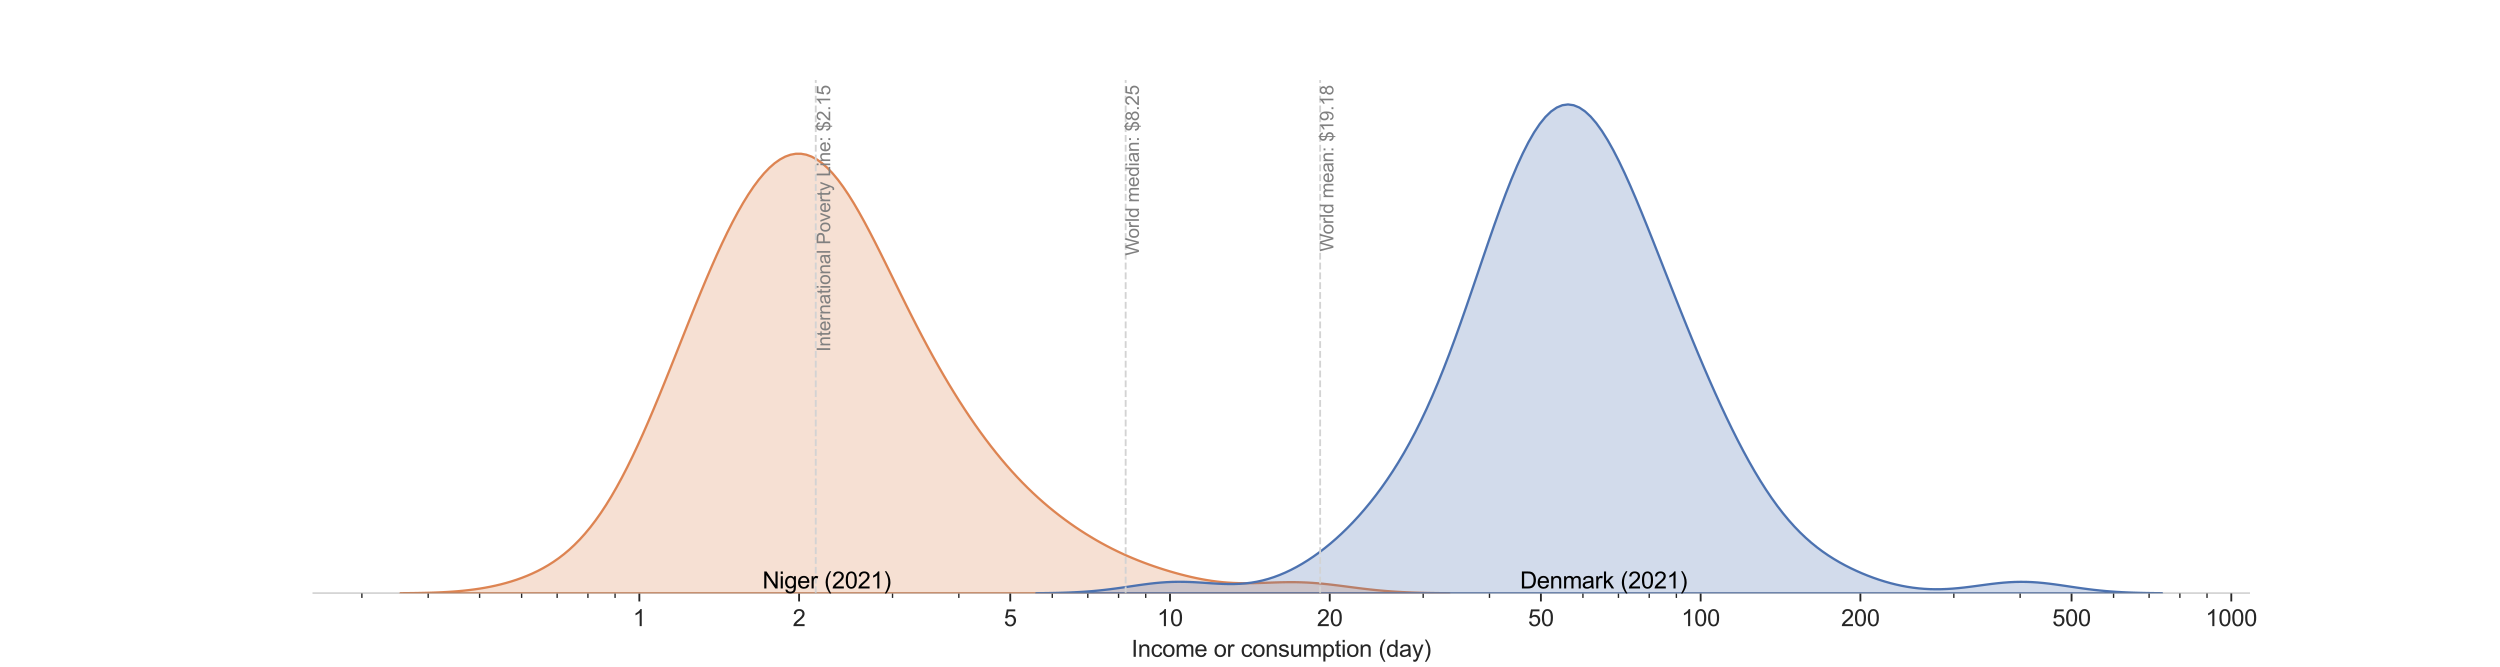 <?xml version="1.0" encoding="utf-8" standalone="no"?>
<!DOCTYPE svg PUBLIC "-//W3C//DTD SVG 1.1//EN"
  "http://www.w3.org/Graphics/SVG/1.1/DTD/svg11.dtd">
<svg xmlns:xlink="http://www.w3.org/1999/xlink" width="1080pt" height="288pt" viewBox="0 0 1080 288" xmlns="http://www.w3.org/2000/svg" version="1.1">
 <defs>
  <style type="text/css">*{stroke-linejoin: round; stroke-linecap: butt}</style>
 </defs>
 <g id="figure_1">
  <g id="patch_1">
   <path d="M 0 288 
L 1080 288 
L 1080 0 
L 0 0 
z
" style="fill: #ffffff"/>
  </g>
  <g id="axes_1">
   <g id="patch_2">
    <path d="M 135 256.32 
L 972 256.32 
L 972 34.56 
L 135 34.56 
z
" style="fill: #ffffff"/>
   </g>
   <g id="matplotlib.axis_1">
    <g id="xtick_1">
     <g id="line2d_1">
      <defs>
       <path id="m9fe4f887ba" d="M 0 0 
L 0 3.5 
" style="stroke: #262626; stroke-width: 0.8"/>
      </defs>
      <g>
       <use xlink:href="#m9fe4f887ba" x="276.197" y="256.32" style="fill: #262626; stroke: #262626; stroke-width: 0.8"/>
      </g>
     </g>
     <g id="text_1">
      <!-- 1 -->
      <g style="fill: #262626" transform="translate(273.417 270.478) scale(0.1 -0.1)">
       <defs>
        <path id="ArialMT-31" d="M 2384 0 
L 1822 0 
L 1822 3584 
Q 1619 3391 1289 3197 
Q 959 3003 697 2906 
L 697 3450 
Q 1169 3672 1522 3987 
Q 1875 4303 2022 4600 
L 2384 4600 
L 2384 0 
z
" transform="scale(0.016)"/>
       </defs>
       <use xlink:href="#ArialMT-31"/>
      </g>
     </g>
    </g>
    <g id="xtick_2">
     <g id="line2d_2">
      <g>
       <use xlink:href="#m9fe4f887ba" x="345.206" y="256.32" style="fill: #262626; stroke: #262626; stroke-width: 0.8"/>
      </g>
     </g>
     <g id="text_2">
      <!-- 2 -->
      <g style="fill: #262626" transform="translate(342.425 270.478) scale(0.1 -0.1)">
       <defs>
        <path id="ArialMT-32" d="M 3222 541 
L 3222 0 
L 194 0 
Q 188 203 259 391 
Q 375 700 629 1000 
Q 884 1300 1366 1694 
Q 2113 2306 2375 2664 
Q 2638 3022 2638 3341 
Q 2638 3675 2398 3904 
Q 2159 4134 1775 4134 
Q 1369 4134 1125 3890 
Q 881 3647 878 3216 
L 300 3275 
Q 359 3922 746 4261 
Q 1134 4600 1788 4600 
Q 2447 4600 2831 4234 
Q 3216 3869 3216 3328 
Q 3216 3053 3103 2787 
Q 2991 2522 2730 2228 
Q 2469 1934 1863 1422 
Q 1356 997 1212 845 
Q 1069 694 975 541 
L 3222 541 
z
" transform="scale(0.016)"/>
       </defs>
       <use xlink:href="#ArialMT-32"/>
      </g>
     </g>
    </g>
    <g id="xtick_3">
     <g id="line2d_3">
      <g>
       <use xlink:href="#m9fe4f887ba" x="436.43" y="256.32" style="fill: #262626; stroke: #262626; stroke-width: 0.8"/>
      </g>
     </g>
     <g id="text_3">
      <!-- 5 -->
      <g style="fill: #262626" transform="translate(433.649 270.478) scale(0.1 -0.1)">
       <defs>
        <path id="ArialMT-35" d="M 266 1200 
L 856 1250 
Q 922 819 1161 601 
Q 1400 384 1738 384 
Q 2144 384 2425 690 
Q 2706 997 2706 1503 
Q 2706 1984 2436 2262 
Q 2166 2541 1728 2541 
Q 1456 2541 1237 2417 
Q 1019 2294 894 2097 
L 366 2166 
L 809 4519 
L 3088 4519 
L 3088 3981 
L 1259 3981 
L 1013 2750 
Q 1425 3038 1878 3038 
Q 2478 3038 2890 2622 
Q 3303 2206 3303 1553 
Q 3303 931 2941 478 
Q 2500 -78 1738 -78 
Q 1113 -78 717 272 
Q 322 622 266 1200 
z
" transform="scale(0.016)"/>
       </defs>
       <use xlink:href="#ArialMT-35"/>
      </g>
     </g>
    </g>
    <g id="xtick_4">
     <g id="line2d_4">
      <g>
       <use xlink:href="#m9fe4f887ba" x="505.438" y="256.32" style="fill: #262626; stroke: #262626; stroke-width: 0.8"/>
      </g>
     </g>
     <g id="text_4">
      <!-- 10 -->
      <g style="fill: #262626" transform="translate(499.878 270.478) scale(0.1 -0.1)">
       <defs>
        <path id="ArialMT-30" d="M 266 2259 
Q 266 3072 433 3567 
Q 600 4063 929 4331 
Q 1259 4600 1759 4600 
Q 2128 4600 2406 4451 
Q 2684 4303 2865 4023 
Q 3047 3744 3150 3342 
Q 3253 2941 3253 2259 
Q 3253 1453 3087 958 
Q 2922 463 2592 192 
Q 2263 -78 1759 -78 
Q 1097 -78 719 397 
Q 266 969 266 2259 
z
M 844 2259 
Q 844 1131 1108 757 
Q 1372 384 1759 384 
Q 2147 384 2411 759 
Q 2675 1134 2675 2259 
Q 2675 3391 2411 3762 
Q 2147 4134 1753 4134 
Q 1366 4134 1134 3806 
Q 844 3388 844 2259 
z
" transform="scale(0.016)"/>
       </defs>
       <use xlink:href="#ArialMT-31"/>
       <use xlink:href="#ArialMT-30" transform="translate(55.615 0)"/>
      </g>
     </g>
    </g>
    <g id="xtick_5">
     <g id="line2d_5">
      <g>
       <use xlink:href="#m9fe4f887ba" x="574.447" y="256.32" style="fill: #262626; stroke: #262626; stroke-width: 0.8"/>
      </g>
     </g>
     <g id="text_5">
      <!-- 20 -->
      <g style="fill: #262626" transform="translate(568.886 270.478) scale(0.1 -0.1)">
       <use xlink:href="#ArialMT-32"/>
       <use xlink:href="#ArialMT-30" transform="translate(55.615 0)"/>
      </g>
     </g>
    </g>
    <g id="xtick_6">
     <g id="line2d_6">
      <g>
       <use xlink:href="#m9fe4f887ba" x="665.671" y="256.32" style="fill: #262626; stroke: #262626; stroke-width: 0.8"/>
      </g>
     </g>
     <g id="text_6">
      <!-- 50 -->
      <g style="fill: #262626" transform="translate(660.11 270.478) scale(0.1 -0.1)">
       <use xlink:href="#ArialMT-35"/>
       <use xlink:href="#ArialMT-30" transform="translate(55.615 0)"/>
      </g>
     </g>
    </g>
    <g id="xtick_7">
     <g id="line2d_7">
      <g>
       <use xlink:href="#m9fe4f887ba" x="734.68" y="256.32" style="fill: #262626; stroke: #262626; stroke-width: 0.8"/>
      </g>
     </g>
     <g id="text_7">
      <!-- 100 -->
      <g style="fill: #262626" transform="translate(726.338 270.478) scale(0.1 -0.1)">
       <use xlink:href="#ArialMT-31"/>
       <use xlink:href="#ArialMT-30" transform="translate(55.615 0)"/>
       <use xlink:href="#ArialMT-30" transform="translate(111.23 0)"/>
      </g>
     </g>
    </g>
    <g id="xtick_8">
     <g id="line2d_8">
      <g>
       <use xlink:href="#m9fe4f887ba" x="803.688" y="256.32" style="fill: #262626; stroke: #262626; stroke-width: 0.8"/>
      </g>
     </g>
     <g id="text_8">
      <!-- 200 -->
      <g style="fill: #262626" transform="translate(795.347 270.478) scale(0.1 -0.1)">
       <use xlink:href="#ArialMT-32"/>
       <use xlink:href="#ArialMT-30" transform="translate(55.615 0)"/>
       <use xlink:href="#ArialMT-30" transform="translate(111.23 0)"/>
      </g>
     </g>
    </g>
    <g id="xtick_9">
     <g id="line2d_9">
      <g>
       <use xlink:href="#m9fe4f887ba" x="894.913" y="256.32" style="fill: #262626; stroke: #262626; stroke-width: 0.8"/>
      </g>
     </g>
     <g id="text_9">
      <!-- 500 -->
      <g style="fill: #262626" transform="translate(886.571 270.478) scale(0.1 -0.1)">
       <use xlink:href="#ArialMT-35"/>
       <use xlink:href="#ArialMT-30" transform="translate(55.615 0)"/>
       <use xlink:href="#ArialMT-30" transform="translate(111.23 0)"/>
      </g>
     </g>
    </g>
    <g id="xtick_10">
     <g id="line2d_10">
      <g>
       <use xlink:href="#m9fe4f887ba" x="963.921" y="256.32" style="fill: #262626; stroke: #262626; stroke-width: 0.8"/>
      </g>
     </g>
     <g id="text_10">
      <!-- 1000 -->
      <g style="fill: #262626" transform="translate(952.799 270.478) scale(0.1 -0.1)">
       <use xlink:href="#ArialMT-31"/>
       <use xlink:href="#ArialMT-30" transform="translate(55.615 0)"/>
       <use xlink:href="#ArialMT-30" transform="translate(111.23 0)"/>
       <use xlink:href="#ArialMT-30" transform="translate(166.846 0)"/>
      </g>
     </g>
    </g>
    <g id="xtick_11">
     <g id="line2d_11">
      <defs>
       <path id="m19f18e9514" d="M 0 0 
L 0 2 
" style="stroke: #262626; stroke-width: 0.6"/>
      </defs>
      <g>
       <use xlink:href="#m19f18e9514" x="156.332" y="256.32" style="fill: #262626; stroke: #262626; stroke-width: 0.6"/>
      </g>
     </g>
    </g>
    <g id="xtick_12">
     <g id="line2d_12">
      <g>
       <use xlink:href="#m19f18e9514" x="184.973" y="256.32" style="fill: #262626; stroke: #262626; stroke-width: 0.6"/>
      </g>
     </g>
    </g>
    <g id="xtick_13">
     <g id="line2d_13">
      <g>
       <use xlink:href="#m19f18e9514" x="207.189" y="256.32" style="fill: #262626; stroke: #262626; stroke-width: 0.6"/>
      </g>
     </g>
    </g>
    <g id="xtick_14">
     <g id="line2d_14">
      <g>
       <use xlink:href="#m19f18e9514" x="225.34" y="256.32" style="fill: #262626; stroke: #262626; stroke-width: 0.6"/>
      </g>
     </g>
    </g>
    <g id="xtick_15">
     <g id="line2d_15">
      <g>
       <use xlink:href="#m19f18e9514" x="240.687" y="256.32" style="fill: #262626; stroke: #262626; stroke-width: 0.6"/>
      </g>
     </g>
    </g>
    <g id="xtick_16">
     <g id="line2d_16">
      <g>
       <use xlink:href="#m19f18e9514" x="253.981" y="256.32" style="fill: #262626; stroke: #262626; stroke-width: 0.6"/>
      </g>
     </g>
    </g>
    <g id="xtick_17">
     <g id="line2d_17">
      <g>
       <use xlink:href="#m19f18e9514" x="265.708" y="256.32" style="fill: #262626; stroke: #262626; stroke-width: 0.6"/>
      </g>
     </g>
    </g>
    <g id="xtick_18">
     <g id="line2d_18">
      <g>
       <use xlink:href="#m19f18e9514" x="385.573" y="256.32" style="fill: #262626; stroke: #262626; stroke-width: 0.6"/>
      </g>
     </g>
    </g>
    <g id="xtick_19">
     <g id="line2d_19">
      <g>
       <use xlink:href="#m19f18e9514" x="414.214" y="256.32" style="fill: #262626; stroke: #262626; stroke-width: 0.6"/>
      </g>
     </g>
    </g>
    <g id="xtick_20">
     <g id="line2d_20">
      <g>
       <use xlink:href="#m19f18e9514" x="454.582" y="256.32" style="fill: #262626; stroke: #262626; stroke-width: 0.6"/>
      </g>
     </g>
    </g>
    <g id="xtick_21">
     <g id="line2d_21">
      <g>
       <use xlink:href="#m19f18e9514" x="469.929" y="256.32" style="fill: #262626; stroke: #262626; stroke-width: 0.6"/>
      </g>
     </g>
    </g>
    <g id="xtick_22">
     <g id="line2d_22">
      <g>
       <use xlink:href="#m19f18e9514" x="483.223" y="256.32" style="fill: #262626; stroke: #262626; stroke-width: 0.6"/>
      </g>
     </g>
    </g>
    <g id="xtick_23">
     <g id="line2d_23">
      <g>
       <use xlink:href="#m19f18e9514" x="494.949" y="256.32" style="fill: #262626; stroke: #262626; stroke-width: 0.6"/>
      </g>
     </g>
    </g>
    <g id="xtick_24">
     <g id="line2d_24">
      <g>
       <use xlink:href="#m19f18e9514" x="614.814" y="256.32" style="fill: #262626; stroke: #262626; stroke-width: 0.6"/>
      </g>
     </g>
    </g>
    <g id="xtick_25">
     <g id="line2d_25">
      <g>
       <use xlink:href="#m19f18e9514" x="643.456" y="256.32" style="fill: #262626; stroke: #262626; stroke-width: 0.6"/>
      </g>
     </g>
    </g>
    <g id="xtick_26">
     <g id="line2d_26">
      <g>
       <use xlink:href="#m19f18e9514" x="683.823" y="256.32" style="fill: #262626; stroke: #262626; stroke-width: 0.6"/>
      </g>
     </g>
    </g>
    <g id="xtick_27">
     <g id="line2d_27">
      <g>
       <use xlink:href="#m19f18e9514" x="699.17" y="256.32" style="fill: #262626; stroke: #262626; stroke-width: 0.6"/>
      </g>
     </g>
    </g>
    <g id="xtick_28">
     <g id="line2d_28">
      <g>
       <use xlink:href="#m19f18e9514" x="712.464" y="256.32" style="fill: #262626; stroke: #262626; stroke-width: 0.6"/>
      </g>
     </g>
    </g>
    <g id="xtick_29">
     <g id="line2d_29">
      <g>
       <use xlink:href="#m19f18e9514" x="724.19" y="256.32" style="fill: #262626; stroke: #262626; stroke-width: 0.6"/>
      </g>
     </g>
    </g>
    <g id="xtick_30">
     <g id="line2d_30">
      <g>
       <use xlink:href="#m19f18e9514" x="844.056" y="256.32" style="fill: #262626; stroke: #262626; stroke-width: 0.6"/>
      </g>
     </g>
    </g>
    <g id="xtick_31">
     <g id="line2d_31">
      <g>
       <use xlink:href="#m19f18e9514" x="872.697" y="256.32" style="fill: #262626; stroke: #262626; stroke-width: 0.6"/>
      </g>
     </g>
    </g>
    <g id="xtick_32">
     <g id="line2d_32">
      <g>
       <use xlink:href="#m19f18e9514" x="913.064" y="256.32" style="fill: #262626; stroke: #262626; stroke-width: 0.6"/>
      </g>
     </g>
    </g>
    <g id="xtick_33">
     <g id="line2d_33">
      <g>
       <use xlink:href="#m19f18e9514" x="928.411" y="256.32" style="fill: #262626; stroke: #262626; stroke-width: 0.6"/>
      </g>
     </g>
    </g>
    <g id="xtick_34">
     <g id="line2d_34">
      <g>
       <use xlink:href="#m19f18e9514" x="941.705" y="256.32" style="fill: #262626; stroke: #262626; stroke-width: 0.6"/>
      </g>
     </g>
    </g>
    <g id="xtick_35">
     <g id="line2d_35">
      <g>
       <use xlink:href="#m19f18e9514" x="953.432" y="256.32" style="fill: #262626; stroke: #262626; stroke-width: 0.6"/>
      </g>
     </g>
    </g>
    <g id="text_11">
     <!-- Income or consumption (day) -->
     <g style="fill: #262626" transform="translate(488.754 283.745) scale(0.1 -0.1)">
      <defs>
       <path id="ArialMT-49" d="M 597 0 
L 597 4581 
L 1203 4581 
L 1203 0 
L 597 0 
z
" transform="scale(0.016)"/>
       <path id="ArialMT-6e" d="M 422 0 
L 422 3319 
L 928 3319 
L 928 2847 
Q 1294 3394 1984 3394 
Q 2284 3394 2536 3286 
Q 2788 3178 2913 3003 
Q 3038 2828 3088 2588 
Q 3119 2431 3119 2041 
L 3119 0 
L 2556 0 
L 2556 2019 
Q 2556 2363 2490 2533 
Q 2425 2703 2258 2804 
Q 2091 2906 1866 2906 
Q 1506 2906 1245 2678 
Q 984 2450 984 1813 
L 984 0 
L 422 0 
z
" transform="scale(0.016)"/>
       <path id="ArialMT-63" d="M 2588 1216 
L 3141 1144 
Q 3050 572 2676 248 
Q 2303 -75 1759 -75 
Q 1078 -75 664 370 
Q 250 816 250 1647 
Q 250 2184 428 2587 
Q 606 2991 970 3192 
Q 1334 3394 1763 3394 
Q 2303 3394 2647 3120 
Q 2991 2847 3088 2344 
L 2541 2259 
Q 2463 2594 2264 2762 
Q 2066 2931 1784 2931 
Q 1359 2931 1093 2626 
Q 828 2322 828 1663 
Q 828 994 1084 691 
Q 1341 388 1753 388 
Q 2084 388 2306 591 
Q 2528 794 2588 1216 
z
" transform="scale(0.016)"/>
       <path id="ArialMT-6f" d="M 213 1659 
Q 213 2581 725 3025 
Q 1153 3394 1769 3394 
Q 2453 3394 2887 2945 
Q 3322 2497 3322 1706 
Q 3322 1066 3130 698 
Q 2938 331 2570 128 
Q 2203 -75 1769 -75 
Q 1072 -75 642 372 
Q 213 819 213 1659 
z
M 791 1659 
Q 791 1022 1069 705 
Q 1347 388 1769 388 
Q 2188 388 2466 706 
Q 2744 1025 2744 1678 
Q 2744 2294 2464 2611 
Q 2184 2928 1769 2928 
Q 1347 2928 1069 2612 
Q 791 2297 791 1659 
z
" transform="scale(0.016)"/>
       <path id="ArialMT-6d" d="M 422 0 
L 422 3319 
L 925 3319 
L 925 2853 
Q 1081 3097 1340 3245 
Q 1600 3394 1931 3394 
Q 2300 3394 2536 3241 
Q 2772 3088 2869 2813 
Q 3263 3394 3894 3394 
Q 4388 3394 4653 3120 
Q 4919 2847 4919 2278 
L 4919 0 
L 4359 0 
L 4359 2091 
Q 4359 2428 4304 2576 
Q 4250 2725 4106 2815 
Q 3963 2906 3769 2906 
Q 3419 2906 3187 2673 
Q 2956 2441 2956 1928 
L 2956 0 
L 2394 0 
L 2394 2156 
Q 2394 2531 2256 2718 
Q 2119 2906 1806 2906 
Q 1569 2906 1367 2781 
Q 1166 2656 1075 2415 
Q 984 2175 984 1722 
L 984 0 
L 422 0 
z
" transform="scale(0.016)"/>
       <path id="ArialMT-65" d="M 2694 1069 
L 3275 997 
Q 3138 488 2766 206 
Q 2394 -75 1816 -75 
Q 1088 -75 661 373 
Q 234 822 234 1631 
Q 234 2469 665 2931 
Q 1097 3394 1784 3394 
Q 2450 3394 2872 2941 
Q 3294 2488 3294 1666 
Q 3294 1616 3291 1516 
L 816 1516 
Q 847 969 1125 678 
Q 1403 388 1819 388 
Q 2128 388 2347 550 
Q 2566 713 2694 1069 
z
M 847 1978 
L 2700 1978 
Q 2663 2397 2488 2606 
Q 2219 2931 1791 2931 
Q 1403 2931 1139 2672 
Q 875 2413 847 1978 
z
" transform="scale(0.016)"/>
       <path id="ArialMT-20" transform="scale(0.016)"/>
       <path id="ArialMT-72" d="M 416 0 
L 416 3319 
L 922 3319 
L 922 2816 
Q 1116 3169 1280 3281 
Q 1444 3394 1641 3394 
Q 1925 3394 2219 3213 
L 2025 2691 
Q 1819 2813 1613 2813 
Q 1428 2813 1281 2702 
Q 1134 2591 1072 2394 
Q 978 2094 978 1738 
L 978 0 
L 416 0 
z
" transform="scale(0.016)"/>
       <path id="ArialMT-73" d="M 197 991 
L 753 1078 
Q 800 744 1014 566 
Q 1228 388 1613 388 
Q 2000 388 2187 545 
Q 2375 703 2375 916 
Q 2375 1106 2209 1216 
Q 2094 1291 1634 1406 
Q 1016 1563 777 1677 
Q 538 1791 414 1992 
Q 291 2194 291 2438 
Q 291 2659 392 2848 
Q 494 3038 669 3163 
Q 800 3259 1026 3326 
Q 1253 3394 1513 3394 
Q 1903 3394 2198 3281 
Q 2494 3169 2634 2976 
Q 2775 2784 2828 2463 
L 2278 2388 
Q 2241 2644 2061 2787 
Q 1881 2931 1553 2931 
Q 1166 2931 1000 2803 
Q 834 2675 834 2503 
Q 834 2394 903 2306 
Q 972 2216 1119 2156 
Q 1203 2125 1616 2013 
Q 2213 1853 2448 1751 
Q 2684 1650 2818 1456 
Q 2953 1263 2953 975 
Q 2953 694 2789 445 
Q 2625 197 2315 61 
Q 2006 -75 1616 -75 
Q 969 -75 630 194 
Q 291 463 197 991 
z
" transform="scale(0.016)"/>
       <path id="ArialMT-75" d="M 2597 0 
L 2597 488 
Q 2209 -75 1544 -75 
Q 1250 -75 995 37 
Q 741 150 617 320 
Q 494 491 444 738 
Q 409 903 409 1263 
L 409 3319 
L 972 3319 
L 972 1478 
Q 972 1038 1006 884 
Q 1059 663 1231 536 
Q 1403 409 1656 409 
Q 1909 409 2131 539 
Q 2353 669 2445 892 
Q 2538 1116 2538 1541 
L 2538 3319 
L 3100 3319 
L 3100 0 
L 2597 0 
z
" transform="scale(0.016)"/>
       <path id="ArialMT-70" d="M 422 -1272 
L 422 3319 
L 934 3319 
L 934 2888 
Q 1116 3141 1344 3267 
Q 1572 3394 1897 3394 
Q 2322 3394 2647 3175 
Q 2972 2956 3137 2557 
Q 3303 2159 3303 1684 
Q 3303 1175 3120 767 
Q 2938 359 2589 142 
Q 2241 -75 1856 -75 
Q 1575 -75 1351 44 
Q 1128 163 984 344 
L 984 -1272 
L 422 -1272 
z
M 931 1641 
Q 931 1000 1190 694 
Q 1450 388 1819 388 
Q 2194 388 2461 705 
Q 2728 1022 2728 1688 
Q 2728 2322 2467 2637 
Q 2206 2953 1844 2953 
Q 1484 2953 1207 2617 
Q 931 2281 931 1641 
z
" transform="scale(0.016)"/>
       <path id="ArialMT-74" d="M 1650 503 
L 1731 6 
Q 1494 -44 1306 -44 
Q 1000 -44 831 53 
Q 663 150 594 308 
Q 525 466 525 972 
L 525 2881 
L 113 2881 
L 113 3319 
L 525 3319 
L 525 4141 
L 1084 4478 
L 1084 3319 
L 1650 3319 
L 1650 2881 
L 1084 2881 
L 1084 941 
Q 1084 700 1114 631 
Q 1144 563 1211 522 
Q 1278 481 1403 481 
Q 1497 481 1650 503 
z
" transform="scale(0.016)"/>
       <path id="ArialMT-69" d="M 425 3934 
L 425 4581 
L 988 4581 
L 988 3934 
L 425 3934 
z
M 425 0 
L 425 3319 
L 988 3319 
L 988 0 
L 425 0 
z
" transform="scale(0.016)"/>
       <path id="ArialMT-28" d="M 1497 -1347 
Q 1031 -759 709 28 
Q 388 816 388 1659 
Q 388 2403 628 3084 
Q 909 3875 1497 4659 
L 1900 4659 
Q 1522 4009 1400 3731 
Q 1209 3300 1100 2831 
Q 966 2247 966 1656 
Q 966 153 1900 -1347 
L 1497 -1347 
z
" transform="scale(0.016)"/>
       <path id="ArialMT-64" d="M 2575 0 
L 2575 419 
Q 2259 -75 1647 -75 
Q 1250 -75 917 144 
Q 584 363 401 755 
Q 219 1147 219 1656 
Q 219 2153 384 2558 
Q 550 2963 881 3178 
Q 1213 3394 1622 3394 
Q 1922 3394 2156 3267 
Q 2391 3141 2538 2938 
L 2538 4581 
L 3097 4581 
L 3097 0 
L 2575 0 
z
M 797 1656 
Q 797 1019 1065 703 
Q 1334 388 1700 388 
Q 2069 388 2326 689 
Q 2584 991 2584 1609 
Q 2584 2291 2321 2609 
Q 2059 2928 1675 2928 
Q 1300 2928 1048 2622 
Q 797 2316 797 1656 
z
" transform="scale(0.016)"/>
       <path id="ArialMT-61" d="M 2588 409 
Q 2275 144 1986 34 
Q 1697 -75 1366 -75 
Q 819 -75 525 192 
Q 231 459 231 875 
Q 231 1119 342 1320 
Q 453 1522 633 1644 
Q 813 1766 1038 1828 
Q 1203 1872 1538 1913 
Q 2219 1994 2541 2106 
Q 2544 2222 2544 2253 
Q 2544 2597 2384 2738 
Q 2169 2928 1744 2928 
Q 1347 2928 1158 2789 
Q 969 2650 878 2297 
L 328 2372 
Q 403 2725 575 2942 
Q 747 3159 1072 3276 
Q 1397 3394 1825 3394 
Q 2250 3394 2515 3294 
Q 2781 3194 2906 3042 
Q 3031 2891 3081 2659 
Q 3109 2516 3109 2141 
L 3109 1391 
Q 3109 606 3145 398 
Q 3181 191 3288 0 
L 2700 0 
Q 2613 175 2588 409 
z
M 2541 1666 
Q 2234 1541 1622 1453 
Q 1275 1403 1131 1340 
Q 988 1278 909 1158 
Q 831 1038 831 891 
Q 831 666 1001 516 
Q 1172 366 1500 366 
Q 1825 366 2078 508 
Q 2331 650 2450 897 
Q 2541 1088 2541 1459 
L 2541 1666 
z
" transform="scale(0.016)"/>
       <path id="ArialMT-79" d="M 397 -1278 
L 334 -750 
Q 519 -800 656 -800 
Q 844 -800 956 -737 
Q 1069 -675 1141 -563 
Q 1194 -478 1313 -144 
Q 1328 -97 1363 -6 
L 103 3319 
L 709 3319 
L 1400 1397 
Q 1534 1031 1641 628 
Q 1738 1016 1872 1384 
L 2581 3319 
L 3144 3319 
L 1881 -56 
Q 1678 -603 1566 -809 
Q 1416 -1088 1222 -1217 
Q 1028 -1347 759 -1347 
Q 597 -1347 397 -1278 
z
" transform="scale(0.016)"/>
       <path id="ArialMT-29" d="M 791 -1347 
L 388 -1347 
Q 1322 153 1322 1656 
Q 1322 2244 1188 2822 
Q 1081 3291 891 3722 
Q 769 4003 388 4659 
L 791 4659 
Q 1378 3875 1659 3084 
Q 1900 2403 1900 1659 
Q 1900 816 1576 28 
Q 1253 -759 791 -1347 
z
" transform="scale(0.016)"/>
      </defs>
      <use xlink:href="#ArialMT-49"/>
      <use xlink:href="#ArialMT-6e" transform="translate(27.783 0)"/>
      <use xlink:href="#ArialMT-63" transform="translate(83.398 0)"/>
      <use xlink:href="#ArialMT-6f" transform="translate(133.398 0)"/>
      <use xlink:href="#ArialMT-6d" transform="translate(189.014 0)"/>
      <use xlink:href="#ArialMT-65" transform="translate(272.314 0)"/>
      <use xlink:href="#ArialMT-20" transform="translate(327.93 0)"/>
      <use xlink:href="#ArialMT-6f" transform="translate(355.713 0)"/>
      <use xlink:href="#ArialMT-72" transform="translate(411.328 0)"/>
      <use xlink:href="#ArialMT-20" transform="translate(444.629 0)"/>
      <use xlink:href="#ArialMT-63" transform="translate(472.412 0)"/>
      <use xlink:href="#ArialMT-6f" transform="translate(522.412 0)"/>
      <use xlink:href="#ArialMT-6e" transform="translate(578.027 0)"/>
      <use xlink:href="#ArialMT-73" transform="translate(633.643 0)"/>
      <use xlink:href="#ArialMT-75" transform="translate(683.643 0)"/>
      <use xlink:href="#ArialMT-6d" transform="translate(739.258 0)"/>
      <use xlink:href="#ArialMT-70" transform="translate(822.559 0)"/>
      <use xlink:href="#ArialMT-74" transform="translate(878.174 0)"/>
      <use xlink:href="#ArialMT-69" transform="translate(905.957 0)"/>
      <use xlink:href="#ArialMT-6f" transform="translate(928.174 0)"/>
      <use xlink:href="#ArialMT-6e" transform="translate(983.789 0)"/>
      <use xlink:href="#ArialMT-20" transform="translate(1039.404 0)"/>
      <use xlink:href="#ArialMT-28" transform="translate(1067.188 0)"/>
      <use xlink:href="#ArialMT-64" transform="translate(1100.488 0)"/>
      <use xlink:href="#ArialMT-61" transform="translate(1156.104 0)"/>
      <use xlink:href="#ArialMT-79" transform="translate(1211.719 0)"/>
      <use xlink:href="#ArialMT-29" transform="translate(1261.719 0)"/>
     </g>
    </g>
   </g>
   <g id="matplotlib.axis_2"/>
   <g id="FillBetweenPolyCollection_1">
    <defs>
     <path id="ma66b2a7804" d="M 173.045 -31.733 
L 173.045 -31.68 
L 175.322 -31.68 
L 177.598 -31.68 
L 179.875 -31.68 
L 182.151 -31.68 
L 184.427 -31.68 
L 186.704 -31.68 
L 188.98 -31.68 
L 191.256 -31.68 
L 193.533 -31.68 
L 195.809 -31.68 
L 198.086 -31.68 
L 200.362 -31.68 
L 202.638 -31.68 
L 204.915 -31.68 
L 207.191 -31.68 
L 209.467 -31.68 
L 211.744 -31.68 
L 214.02 -31.68 
L 216.297 -31.68 
L 218.573 -31.68 
L 220.849 -31.68 
L 223.126 -31.68 
L 225.402 -31.68 
L 227.678 -31.68 
L 229.955 -31.68 
L 232.231 -31.68 
L 234.508 -31.68 
L 236.784 -31.68 
L 239.06 -31.68 
L 241.337 -31.68 
L 243.613 -31.68 
L 245.889 -31.68 
L 248.166 -31.68 
L 250.442 -31.68 
L 252.719 -31.68 
L 254.995 -31.68 
L 257.271 -31.68 
L 259.548 -31.68 
L 261.824 -31.68 
L 264.1 -31.68 
L 266.377 -31.68 
L 268.653 -31.68 
L 270.93 -31.68 
L 273.206 -31.68 
L 275.482 -31.68 
L 277.759 -31.68 
L 280.035 -31.68 
L 282.311 -31.68 
L 284.588 -31.68 
L 286.864 -31.68 
L 289.141 -31.68 
L 291.417 -31.68 
L 293.693 -31.68 
L 295.97 -31.68 
L 298.246 -31.68 
L 300.522 -31.68 
L 302.799 -31.68 
L 305.075 -31.68 
L 307.352 -31.68 
L 309.628 -31.68 
L 311.904 -31.68 
L 314.181 -31.68 
L 316.457 -31.68 
L 318.733 -31.68 
L 321.01 -31.68 
L 323.286 -31.68 
L 325.563 -31.68 
L 327.839 -31.68 
L 330.115 -31.68 
L 332.392 -31.68 
L 334.668 -31.68 
L 336.944 -31.68 
L 339.221 -31.68 
L 341.497 -31.68 
L 343.774 -31.68 
L 346.05 -31.68 
L 348.326 -31.68 
L 350.603 -31.68 
L 352.879 -31.68 
L 355.155 -31.68 
L 357.432 -31.68 
L 359.708 -31.68 
L 361.985 -31.68 
L 364.261 -31.68 
L 366.537 -31.68 
L 368.814 -31.68 
L 371.09 -31.68 
L 373.366 -31.68 
L 375.643 -31.68 
L 377.919 -31.68 
L 380.196 -31.68 
L 382.472 -31.68 
L 384.748 -31.68 
L 387.025 -31.68 
L 389.301 -31.68 
L 391.577 -31.68 
L 393.854 -31.68 
L 396.13 -31.68 
L 398.407 -31.68 
L 400.683 -31.68 
L 402.959 -31.68 
L 405.236 -31.68 
L 407.512 -31.68 
L 409.788 -31.68 
L 412.065 -31.68 
L 414.341 -31.68 
L 416.618 -31.68 
L 418.894 -31.68 
L 421.17 -31.68 
L 423.447 -31.68 
L 425.723 -31.68 
L 427.999 -31.68 
L 430.276 -31.68 
L 432.552 -31.68 
L 434.829 -31.68 
L 437.105 -31.68 
L 439.381 -31.68 
L 441.658 -31.68 
L 443.934 -31.68 
L 446.21 -31.68 
L 448.487 -31.68 
L 450.763 -31.68 
L 453.04 -31.68 
L 455.316 -31.68 
L 457.592 -31.68 
L 459.869 -31.68 
L 462.145 -31.68 
L 464.421 -31.68 
L 466.698 -31.68 
L 468.974 -31.68 
L 471.251 -31.68 
L 473.527 -31.68 
L 475.803 -31.68 
L 478.08 -31.68 
L 480.356 -31.68 
L 482.632 -31.68 
L 484.909 -31.68 
L 487.185 -31.68 
L 489.462 -31.68 
L 491.738 -31.68 
L 494.014 -31.68 
L 496.291 -31.68 
L 498.567 -31.68 
L 500.843 -31.68 
L 503.12 -31.68 
L 505.396 -31.68 
L 507.673 -31.68 
L 509.949 -31.68 
L 512.225 -31.68 
L 514.502 -31.68 
L 516.778 -31.68 
L 519.054 -31.68 
L 521.331 -31.68 
L 523.607 -31.68 
L 525.884 -31.68 
L 528.16 -31.68 
L 530.436 -31.68 
L 532.713 -31.68 
L 534.989 -31.68 
L 537.265 -31.68 
L 539.542 -31.68 
L 541.818 -31.68 
L 544.095 -31.68 
L 546.371 -31.68 
L 548.647 -31.68 
L 550.924 -31.68 
L 553.2 -31.68 
L 555.476 -31.68 
L 557.753 -31.68 
L 560.029 -31.68 
L 562.306 -31.68 
L 564.582 -31.68 
L 566.858 -31.68 
L 569.135 -31.68 
L 571.411 -31.68 
L 573.687 -31.68 
L 575.964 -31.68 
L 578.24 -31.68 
L 580.517 -31.68 
L 582.793 -31.68 
L 585.069 -31.68 
L 587.346 -31.68 
L 589.622 -31.68 
L 591.898 -31.68 
L 594.175 -31.68 
L 596.451 -31.68 
L 598.728 -31.68 
L 601.004 -31.68 
L 603.28 -31.68 
L 605.557 -31.68 
L 607.833 -31.68 
L 610.109 -31.68 
L 612.386 -31.68 
L 614.662 -31.68 
L 616.939 -31.68 
L 619.215 -31.68 
L 621.491 -31.68 
L 623.768 -31.68 
L 626.044 -31.68 
L 626.044 -31.731 
L 626.044 -31.731 
L 623.768 -31.75 
L 621.491 -31.774 
L 619.215 -31.805 
L 616.939 -31.845 
L 614.662 -31.895 
L 612.386 -31.957 
L 610.109 -32.034 
L 607.833 -32.126 
L 605.557 -32.237 
L 603.28 -32.367 
L 601.004 -32.518 
L 598.728 -32.692 
L 596.451 -32.888 
L 594.175 -33.107 
L 591.898 -33.346 
L 589.622 -33.605 
L 587.346 -33.88 
L 585.069 -34.168 
L 582.793 -34.462 
L 580.517 -34.758 
L 578.24 -35.049 
L 575.964 -35.329 
L 573.687 -35.59 
L 571.411 -35.827 
L 569.135 -36.034 
L 566.858 -36.207 
L 564.582 -36.341 
L 562.306 -36.435 
L 560.029 -36.491 
L 557.753 -36.508 
L 555.476 -36.492 
L 553.2 -36.447 
L 550.924 -36.381 
L 548.647 -36.303 
L 546.371 -36.221 
L 544.095 -36.145 
L 541.818 -36.085 
L 539.542 -36.05 
L 537.265 -36.049 
L 534.989 -36.088 
L 532.713 -36.174 
L 530.436 -36.311 
L 528.16 -36.501 
L 525.884 -36.747 
L 523.607 -37.048 
L 521.331 -37.402 
L 519.054 -37.808 
L 516.778 -38.263 
L 514.502 -38.763 
L 512.225 -39.306 
L 509.949 -39.889 
L 507.673 -40.509 
L 505.396 -41.166 
L 503.12 -41.858 
L 500.843 -42.586 
L 498.567 -43.35 
L 496.291 -44.152 
L 494.014 -44.993 
L 491.738 -45.876 
L 489.462 -46.802 
L 487.185 -47.775 
L 484.909 -48.796 
L 482.632 -49.867 
L 480.356 -50.989 
L 478.08 -52.165 
L 475.803 -53.396 
L 473.527 -54.682 
L 471.251 -56.024 
L 468.974 -57.425 
L 466.698 -58.885 
L 464.421 -60.405 
L 462.145 -61.989 
L 459.869 -63.637 
L 457.592 -65.353 
L 455.316 -67.139 
L 453.04 -69 
L 450.763 -70.938 
L 448.487 -72.958 
L 446.21 -75.063 
L 443.934 -77.257 
L 441.658 -79.543 
L 439.381 -81.923 
L 437.105 -84.402 
L 434.829 -86.981 
L 432.552 -89.661 
L 430.276 -92.444 
L 427.999 -95.332 
L 425.723 -98.324 
L 423.447 -101.422 
L 421.17 -104.626 
L 418.894 -107.937 
L 416.618 -111.355 
L 414.341 -114.882 
L 412.065 -118.517 
L 409.788 -122.262 
L 407.512 -126.117 
L 405.236 -130.082 
L 402.959 -134.154 
L 400.683 -138.332 
L 398.407 -142.61 
L 396.13 -146.983 
L 393.854 -151.439 
L 391.577 -155.967 
L 389.301 -160.552 
L 387.025 -165.174 
L 384.748 -169.811 
L 382.472 -174.437 
L 380.196 -179.024 
L 377.919 -183.541 
L 375.643 -187.954 
L 373.366 -192.229 
L 371.09 -196.331 
L 368.814 -200.226 
L 366.537 -203.878 
L 364.261 -207.257 
L 361.985 -210.332 
L 359.708 -213.077 
L 357.432 -215.469 
L 355.155 -217.487 
L 352.879 -219.116 
L 350.603 -220.345 
L 348.326 -221.167 
L 346.05 -221.576 
L 343.774 -221.572 
L 341.497 -221.157 
L 339.221 -220.336 
L 336.944 -219.115 
L 334.668 -217.504 
L 332.392 -215.513 
L 330.115 -213.154 
L 327.839 -210.439 
L 325.563 -207.382 
L 323.286 -203.999 
L 321.01 -200.305 
L 318.733 -196.318 
L 316.457 -192.057 
L 314.181 -187.541 
L 311.904 -182.792 
L 309.628 -177.831 
L 307.352 -172.682 
L 305.075 -167.369 
L 302.799 -161.919 
L 300.522 -156.357 
L 298.246 -150.71 
L 295.97 -145.007 
L 293.693 -139.274 
L 291.417 -133.54 
L 289.141 -127.831 
L 286.864 -122.175 
L 284.588 -116.599 
L 282.311 -111.126 
L 280.035 -105.781 
L 277.759 -100.586 
L 275.482 -95.562 
L 273.206 -90.727 
L 270.93 -86.096 
L 268.653 -81.684 
L 266.377 -77.501 
L 264.1 -73.555 
L 261.824 -69.851 
L 259.548 -66.391 
L 257.271 -63.174 
L 254.995 -60.195 
L 252.719 -57.449 
L 250.442 -54.927 
L 248.166 -52.618 
L 245.889 -50.51 
L 243.613 -48.589 
L 241.337 -46.842 
L 239.06 -45.255 
L 236.784 -43.813 
L 234.508 -42.504 
L 232.231 -41.315 
L 229.955 -40.234 
L 227.678 -39.252 
L 225.402 -38.359 
L 223.126 -37.548 
L 220.849 -36.813 
L 218.573 -36.147 
L 216.297 -35.547 
L 214.02 -35.007 
L 211.744 -34.523 
L 209.467 -34.093 
L 207.191 -33.713 
L 204.915 -33.38 
L 202.638 -33.089 
L 200.362 -32.839 
L 198.086 -32.624 
L 195.809 -32.443 
L 193.533 -32.29 
L 191.256 -32.164 
L 188.98 -32.06 
L 186.704 -31.975 
L 184.427 -31.907 
L 182.151 -31.853 
L 179.875 -31.811 
L 177.598 -31.778 
L 175.322 -31.752 
L 173.045 -31.733 
z
" style="stroke: #dd8452"/>
    </defs>
    <g clip-path="url(#p37102d9e91)">
     <use xlink:href="#ma66b2a7804" x="0" y="288" style="fill: #dd8452; fill-opacity: 0.25; stroke: #dd8452"/>
    </g>
   </g>
   <g id="FillBetweenPolyCollection_2">
    <defs>
     <path id="mb52bf0e0a7" d="M 447.703 -31.734 
L 447.703 -31.68 
L 450.146 -31.68 
L 452.59 -31.68 
L 455.033 -31.68 
L 457.477 -31.68 
L 459.92 -31.68 
L 462.364 -31.68 
L 464.807 -31.68 
L 467.251 -31.68 
L 469.694 -31.68 
L 472.138 -31.68 
L 474.581 -31.68 
L 477.024 -31.68 
L 479.468 -31.68 
L 481.911 -31.68 
L 484.355 -31.68 
L 486.798 -31.68 
L 489.242 -31.68 
L 491.685 -31.68 
L 494.129 -31.68 
L 496.572 -31.68 
L 499.016 -31.68 
L 501.459 -31.68 
L 503.903 -31.68 
L 506.346 -31.68 
L 508.79 -31.68 
L 511.233 -31.68 
L 513.677 -31.68 
L 516.12 -31.68 
L 518.564 -31.68 
L 521.007 -31.68 
L 523.451 -31.68 
L 525.894 -31.68 
L 528.337 -31.68 
L 530.781 -31.68 
L 533.224 -31.68 
L 535.668 -31.68 
L 538.111 -31.68 
L 540.555 -31.68 
L 542.998 -31.68 
L 545.442 -31.68 
L 547.885 -31.68 
L 550.329 -31.68 
L 552.772 -31.68 
L 555.216 -31.68 
L 557.659 -31.68 
L 560.103 -31.68 
L 562.546 -31.68 
L 564.99 -31.68 
L 567.433 -31.68 
L 569.877 -31.68 
L 572.32 -31.68 
L 574.764 -31.68 
L 577.207 -31.68 
L 579.65 -31.68 
L 582.094 -31.68 
L 584.537 -31.68 
L 586.981 -31.68 
L 589.424 -31.68 
L 591.868 -31.68 
L 594.311 -31.68 
L 596.755 -31.68 
L 599.198 -31.68 
L 601.642 -31.68 
L 604.085 -31.68 
L 606.529 -31.68 
L 608.972 -31.68 
L 611.416 -31.68 
L 613.859 -31.68 
L 616.303 -31.68 
L 618.746 -31.68 
L 621.19 -31.68 
L 623.633 -31.68 
L 626.077 -31.68 
L 628.52 -31.68 
L 630.963 -31.68 
L 633.407 -31.68 
L 635.85 -31.68 
L 638.294 -31.68 
L 640.737 -31.68 
L 643.181 -31.68 
L 645.624 -31.68 
L 648.068 -31.68 
L 650.511 -31.68 
L 652.955 -31.68 
L 655.398 -31.68 
L 657.842 -31.68 
L 660.285 -31.68 
L 662.729 -31.68 
L 665.172 -31.68 
L 667.616 -31.68 
L 670.059 -31.68 
L 672.503 -31.68 
L 674.946 -31.68 
L 677.39 -31.68 
L 679.833 -31.68 
L 682.276 -31.68 
L 684.72 -31.68 
L 687.163 -31.68 
L 689.607 -31.68 
L 692.05 -31.68 
L 694.494 -31.68 
L 696.937 -31.68 
L 699.381 -31.68 
L 701.824 -31.68 
L 704.268 -31.68 
L 706.711 -31.68 
L 709.155 -31.68 
L 711.598 -31.68 
L 714.042 -31.68 
L 716.485 -31.68 
L 718.929 -31.68 
L 721.372 -31.68 
L 723.816 -31.68 
L 726.259 -31.68 
L 728.703 -31.68 
L 731.146 -31.68 
L 733.589 -31.68 
L 736.033 -31.68 
L 738.476 -31.68 
L 740.92 -31.68 
L 743.363 -31.68 
L 745.807 -31.68 
L 748.25 -31.68 
L 750.694 -31.68 
L 753.137 -31.68 
L 755.581 -31.68 
L 758.024 -31.68 
L 760.468 -31.68 
L 762.911 -31.68 
L 765.355 -31.68 
L 767.798 -31.68 
L 770.242 -31.68 
L 772.685 -31.68 
L 775.129 -31.68 
L 777.572 -31.68 
L 780.016 -31.68 
L 782.459 -31.68 
L 784.902 -31.68 
L 787.346 -31.68 
L 789.789 -31.68 
L 792.233 -31.68 
L 794.676 -31.68 
L 797.12 -31.68 
L 799.563 -31.68 
L 802.007 -31.68 
L 804.45 -31.68 
L 806.894 -31.68 
L 809.337 -31.68 
L 811.781 -31.68 
L 814.224 -31.68 
L 816.668 -31.68 
L 819.111 -31.68 
L 821.555 -31.68 
L 823.998 -31.68 
L 826.442 -31.68 
L 828.885 -31.68 
L 831.329 -31.68 
L 833.772 -31.68 
L 836.215 -31.68 
L 838.659 -31.68 
L 841.102 -31.68 
L 843.546 -31.68 
L 845.989 -31.68 
L 848.433 -31.68 
L 850.876 -31.68 
L 853.32 -31.68 
L 855.763 -31.68 
L 858.207 -31.68 
L 860.65 -31.68 
L 863.094 -31.68 
L 865.537 -31.68 
L 867.981 -31.68 
L 870.424 -31.68 
L 872.868 -31.68 
L 875.311 -31.68 
L 877.755 -31.68 
L 880.198 -31.68 
L 882.642 -31.68 
L 885.085 -31.68 
L 887.528 -31.68 
L 889.972 -31.68 
L 892.415 -31.68 
L 894.859 -31.68 
L 897.302 -31.68 
L 899.746 -31.68 
L 902.189 -31.68 
L 904.633 -31.68 
L 907.076 -31.68 
L 909.52 -31.68 
L 911.963 -31.68 
L 914.407 -31.68 
L 916.85 -31.68 
L 919.294 -31.68 
L 921.737 -31.68 
L 924.181 -31.68 
L 926.624 -31.68 
L 929.068 -31.68 
L 931.511 -31.68 
L 933.955 -31.68 
L 933.955 -31.735 
L 933.955 -31.735 
L 931.511 -31.758 
L 929.068 -31.79 
L 926.624 -31.833 
L 924.181 -31.889 
L 921.737 -31.962 
L 919.294 -32.054 
L 916.85 -32.168 
L 914.407 -32.309 
L 911.963 -32.479 
L 909.52 -32.68 
L 907.076 -32.913 
L 904.633 -33.178 
L 902.189 -33.474 
L 899.746 -33.797 
L 897.302 -34.142 
L 894.859 -34.5 
L 892.415 -34.865 
L 889.972 -35.224 
L 887.528 -35.565 
L 885.085 -35.878 
L 882.642 -36.15 
L 880.198 -36.371 
L 877.755 -36.531 
L 875.311 -36.623 
L 872.868 -36.645 
L 870.424 -36.595 
L 867.981 -36.476 
L 865.537 -36.294 
L 863.094 -36.057 
L 860.65 -35.777 
L 858.207 -35.466 
L 855.763 -35.139 
L 853.32 -34.808 
L 850.876 -34.488 
L 848.433 -34.192 
L 845.989 -33.931 
L 843.546 -33.718 
L 841.102 -33.56 
L 838.659 -33.465 
L 836.215 -33.44 
L 833.772 -33.489 
L 831.329 -33.616 
L 828.885 -33.823 
L 826.442 -34.112 
L 823.998 -34.483 
L 821.555 -34.936 
L 819.111 -35.471 
L 816.668 -36.085 
L 814.224 -36.777 
L 811.781 -37.545 
L 809.337 -38.388 
L 806.894 -39.306 
L 804.45 -40.299 
L 802.007 -41.369 
L 799.563 -42.519 
L 797.12 -43.757 
L 794.676 -45.089 
L 792.233 -46.525 
L 789.789 -48.077 
L 787.346 -49.759 
L 784.902 -51.583 
L 782.459 -53.563 
L 780.016 -55.715 
L 777.572 -58.05 
L 775.129 -60.581 
L 772.685 -63.318 
L 770.242 -66.269 
L 767.798 -69.439 
L 765.355 -72.833 
L 762.911 -76.451 
L 760.468 -80.293 
L 758.024 -84.353 
L 755.581 -88.628 
L 753.137 -93.11 
L 750.694 -97.79 
L 748.25 -102.658 
L 745.807 -107.704 
L 743.363 -112.917 
L 740.92 -118.287 
L 738.476 -123.8 
L 736.033 -129.448 
L 733.589 -135.218 
L 731.146 -141.099 
L 728.703 -147.079 
L 726.259 -153.144 
L 723.816 -159.28 
L 721.372 -165.467 
L 718.929 -171.684 
L 716.485 -177.904 
L 714.042 -184.097 
L 711.598 -190.227 
L 709.155 -196.253 
L 706.711 -202.13 
L 704.268 -207.808 
L 701.824 -213.237 
L 699.381 -218.362 
L 696.937 -223.131 
L 694.494 -227.49 
L 692.05 -231.39 
L 689.607 -234.785 
L 687.163 -237.631 
L 684.72 -239.893 
L 682.276 -241.537 
L 679.833 -242.539 
L 677.39 -242.88 
L 674.946 -242.547 
L 672.503 -241.533 
L 670.059 -239.841 
L 667.616 -237.477 
L 665.172 -234.458 
L 662.729 -230.806 
L 660.285 -226.552 
L 657.842 -221.735 
L 655.398 -216.401 
L 652.955 -210.602 
L 650.511 -204.4 
L 648.068 -197.857 
L 645.624 -191.044 
L 643.181 -184.032 
L 640.737 -176.892 
L 638.294 -169.695 
L 635.85 -162.509 
L 633.407 -155.397 
L 630.963 -148.416 
L 628.52 -141.614 
L 626.077 -135.032 
L 623.633 -128.703 
L 621.19 -122.647 
L 618.746 -116.881 
L 616.303 -111.409 
L 613.859 -106.231 
L 611.416 -101.339 
L 608.972 -96.724 
L 606.529 -92.37 
L 604.085 -88.262 
L 601.642 -84.382 
L 599.198 -80.715 
L 596.755 -77.246 
L 594.311 -73.961 
L 591.868 -70.847 
L 589.424 -67.895 
L 586.981 -65.097 
L 584.537 -62.446 
L 582.094 -59.935 
L 579.65 -57.56 
L 577.207 -55.317 
L 574.764 -53.203 
L 572.32 -51.213 
L 569.877 -49.345 
L 567.433 -47.597 
L 564.99 -45.968 
L 562.546 -44.457 
L 560.103 -43.064 
L 557.659 -41.789 
L 555.216 -40.634 
L 552.772 -39.601 
L 550.329 -38.691 
L 547.885 -37.905 
L 545.442 -37.244 
L 542.998 -36.707 
L 540.555 -36.291 
L 538.111 -35.99 
L 535.668 -35.797 
L 533.224 -35.701 
L 530.781 -35.69 
L 528.337 -35.749 
L 525.894 -35.861 
L 523.451 -36.008 
L 521.007 -36.172 
L 518.564 -36.335 
L 516.12 -36.479 
L 513.677 -36.589 
L 511.233 -36.654 
L 508.79 -36.664 
L 506.346 -36.614 
L 503.903 -36.502 
L 501.459 -36.33 
L 499.016 -36.103 
L 496.572 -35.828 
L 494.129 -35.515 
L 491.685 -35.175 
L 489.242 -34.819 
L 486.798 -34.459 
L 484.355 -34.105 
L 481.911 -33.765 
L 479.468 -33.447 
L 477.024 -33.155 
L 474.581 -32.894 
L 472.138 -32.665 
L 469.694 -32.467 
L 467.251 -32.3 
L 464.807 -32.161 
L 462.364 -32.048 
L 459.92 -31.957 
L 457.477 -31.886 
L 455.033 -31.831 
L 452.59 -31.789 
L 450.146 -31.757 
L 447.703 -31.734 
z
" style="stroke: #4c72b0"/>
    </defs>
    <g clip-path="url(#p37102d9e91)">
     <use xlink:href="#mb52bf0e0a7" x="0" y="288" style="fill: #4c72b0; fill-opacity: 0.25; stroke: #4c72b0"/>
    </g>
   </g>
   <g id="line2d_36">
    <path d="M 352.406 256.32 
L 352.406 34.56 
" clip-path="url(#p37102d9e91)" style="fill: none; stroke-dasharray: 2.96,1.28; stroke-dashoffset: 0; stroke: #d3d3d3; stroke-width: 0.8"/>
   </g>
   <g id="line2d_37">
    <path d="M 570.303 256.32 
L 570.303 34.56 
" clip-path="url(#p37102d9e91)" style="fill: none; stroke-dasharray: 2.96,1.28; stroke-dashoffset: 0; stroke: #d3d3d3; stroke-width: 0.8"/>
   </g>
   <g id="line2d_38">
    <path d="M 486.286 256.32 
L 486.286 34.56 
" clip-path="url(#p37102d9e91)" style="fill: none; stroke-dasharray: 2.96,1.28; stroke-dashoffset: 0; stroke: #d3d3d3; stroke-width: 0.8"/>
   </g>
   <g id="line2d_39">
    <path d="M 135 256.32 
L 972 256.32 
" clip-path="url(#p37102d9e91)" style="fill: none; stroke: #808080; stroke-width: 0.5; stroke-linecap: round"/>
   </g>
   <g id="text_12">
    <!-- International Poverty Line: $2.15 -->
    <g style="fill: #808080" transform="translate(358.66 151.956) rotate(-90) scale(0.08 -0.08)">
     <defs>
      <path id="ArialMT-6c" d="M 409 0 
L 409 4581 
L 972 4581 
L 972 0 
L 409 0 
z
" transform="scale(0.016)"/>
      <path id="ArialMT-50" d="M 494 0 
L 494 4581 
L 2222 4581 
Q 2678 4581 2919 4538 
Q 3256 4481 3484 4323 
Q 3713 4166 3852 3881 
Q 3991 3597 3991 3256 
Q 3991 2672 3619 2267 
Q 3247 1863 2275 1863 
L 1100 1863 
L 1100 0 
L 494 0 
z
M 1100 2403 
L 2284 2403 
Q 2872 2403 3119 2622 
Q 3366 2841 3366 3238 
Q 3366 3525 3220 3729 
Q 3075 3934 2838 4000 
Q 2684 4041 2272 4041 
L 1100 4041 
L 1100 2403 
z
" transform="scale(0.016)"/>
      <path id="ArialMT-76" d="M 1344 0 
L 81 3319 
L 675 3319 
L 1388 1331 
Q 1503 1009 1600 663 
Q 1675 925 1809 1294 
L 2547 3319 
L 3125 3319 
L 1869 0 
L 1344 0 
z
" transform="scale(0.016)"/>
      <path id="ArialMT-4c" d="M 469 0 
L 469 4581 
L 1075 4581 
L 1075 541 
L 3331 541 
L 3331 0 
L 469 0 
z
" transform="scale(0.016)"/>
      <path id="ArialMT-3a" d="M 578 2678 
L 578 3319 
L 1219 3319 
L 1219 2678 
L 578 2678 
z
M 578 0 
L 578 641 
L 1219 641 
L 1219 0 
L 578 0 
z
" transform="scale(0.016)"/>
      <path id="ArialMT-24" d="M 1594 -659 
L 1594 -97 
Q 1172 -44 908 92 
Q 644 228 451 531 
Q 259 834 228 1272 
L 794 1378 
Q 859 925 1025 713 
Q 1263 413 1594 378 
L 1594 2169 
Q 1247 2234 884 2438 
Q 616 2588 470 2853 
Q 325 3119 325 3456 
Q 325 4056 750 4428 
Q 1034 4678 1594 4734 
L 1594 5003 
L 1925 5003 
L 1925 4734 
Q 2416 4688 2703 4447 
Q 3072 4141 3147 3606 
L 2566 3519 
Q 2516 3850 2358 4026 
Q 2200 4203 1925 4259 
L 1925 2638 
Q 2350 2531 2488 2472 
Q 2750 2356 2915 2190 
Q 3081 2025 3170 1797 
Q 3259 1569 3259 1303 
Q 3259 719 2887 328 
Q 2516 -63 1925 -91 
L 1925 -659 
L 1594 -659 
z
M 1594 4266 
Q 1266 4216 1077 4003 
Q 888 3791 888 3500 
Q 888 3213 1048 3019 
Q 1209 2825 1594 2709 
L 1594 4266 
z
M 1925 378 
Q 2253 419 2467 662 
Q 2681 906 2681 1266 
Q 2681 1572 2529 1758 
Q 2378 1944 1925 2091 
L 1925 378 
z
" transform="scale(0.016)"/>
      <path id="ArialMT-2e" d="M 581 0 
L 581 641 
L 1222 641 
L 1222 0 
L 581 0 
z
" transform="scale(0.016)"/>
     </defs>
     <use xlink:href="#ArialMT-49"/>
     <use xlink:href="#ArialMT-6e" transform="translate(27.783 0)"/>
     <use xlink:href="#ArialMT-74" transform="translate(83.398 0)"/>
     <use xlink:href="#ArialMT-65" transform="translate(111.182 0)"/>
     <use xlink:href="#ArialMT-72" transform="translate(166.797 0)"/>
     <use xlink:href="#ArialMT-6e" transform="translate(200.098 0)"/>
     <use xlink:href="#ArialMT-61" transform="translate(255.713 0)"/>
     <use xlink:href="#ArialMT-74" transform="translate(311.328 0)"/>
     <use xlink:href="#ArialMT-69" transform="translate(339.111 0)"/>
     <use xlink:href="#ArialMT-6f" transform="translate(361.328 0)"/>
     <use xlink:href="#ArialMT-6e" transform="translate(416.943 0)"/>
     <use xlink:href="#ArialMT-61" transform="translate(472.559 0)"/>
     <use xlink:href="#ArialMT-6c" transform="translate(528.174 0)"/>
     <use xlink:href="#ArialMT-20" transform="translate(550.391 0)"/>
     <use xlink:href="#ArialMT-50" transform="translate(578.174 0)"/>
     <use xlink:href="#ArialMT-6f" transform="translate(644.873 0)"/>
     <use xlink:href="#ArialMT-76" transform="translate(700.488 0)"/>
     <use xlink:href="#ArialMT-65" transform="translate(750.488 0)"/>
     <use xlink:href="#ArialMT-72" transform="translate(806.104 0)"/>
     <use xlink:href="#ArialMT-74" transform="translate(839.404 0)"/>
     <use xlink:href="#ArialMT-79" transform="translate(867.188 0)"/>
     <use xlink:href="#ArialMT-20" transform="translate(917.188 0)"/>
     <use xlink:href="#ArialMT-4c" transform="translate(944.971 0)"/>
     <use xlink:href="#ArialMT-69" transform="translate(1000.586 0)"/>
     <use xlink:href="#ArialMT-6e" transform="translate(1022.803 0)"/>
     <use xlink:href="#ArialMT-65" transform="translate(1078.418 0)"/>
     <use xlink:href="#ArialMT-3a" transform="translate(1134.033 0)"/>
     <use xlink:href="#ArialMT-20" transform="translate(1161.816 0)"/>
     <use xlink:href="#ArialMT-24" transform="translate(1189.6 0)"/>
     <use xlink:href="#ArialMT-32" transform="translate(1245.215 0)"/>
     <use xlink:href="#ArialMT-2e" transform="translate(1300.83 0)"/>
     <use xlink:href="#ArialMT-31" transform="translate(1328.613 0)"/>
     <use xlink:href="#ArialMT-35" transform="translate(1384.229 0)"/>
    </g>
   </g>
   <g id="text_13">
    <!-- World mean: $19.18 -->
    <g style="fill: #808080" transform="translate(576.029 108.671) rotate(-90) scale(0.08 -0.08)">
     <defs>
      <path id="ArialMT-57" d="M 1294 0 
L 78 4581 
L 700 4581 
L 1397 1578 
Q 1509 1106 1591 641 
Q 1766 1375 1797 1488 
L 2669 4581 
L 3400 4581 
L 4056 2263 
Q 4303 1400 4413 641 
Q 4500 1075 4641 1638 
L 5359 4581 
L 5969 4581 
L 4713 0 
L 4128 0 
L 3163 3491 
Q 3041 3928 3019 4028 
Q 2947 3713 2884 3491 
L 1913 0 
L 1294 0 
z
" transform="scale(0.016)"/>
      <path id="ArialMT-39" d="M 350 1059 
L 891 1109 
Q 959 728 1153 556 
Q 1347 384 1650 384 
Q 1909 384 2104 503 
Q 2300 622 2425 820 
Q 2550 1019 2634 1356 
Q 2719 1694 2719 2044 
Q 2719 2081 2716 2156 
Q 2547 1888 2255 1720 
Q 1963 1553 1622 1553 
Q 1053 1553 659 1965 
Q 266 2378 266 3053 
Q 266 3750 677 4175 
Q 1088 4600 1706 4600 
Q 2153 4600 2523 4359 
Q 2894 4119 3086 3673 
Q 3278 3228 3278 2384 
Q 3278 1506 3087 986 
Q 2897 466 2520 194 
Q 2144 -78 1638 -78 
Q 1100 -78 759 220 
Q 419 519 350 1059 
z
M 2653 3081 
Q 2653 3566 2395 3850 
Q 2138 4134 1775 4134 
Q 1400 4134 1122 3828 
Q 844 3522 844 3034 
Q 844 2597 1108 2323 
Q 1372 2050 1759 2050 
Q 2150 2050 2401 2323 
Q 2653 2597 2653 3081 
z
" transform="scale(0.016)"/>
      <path id="ArialMT-38" d="M 1131 2484 
Q 781 2613 612 2850 
Q 444 3088 444 3419 
Q 444 3919 803 4259 
Q 1163 4600 1759 4600 
Q 2359 4600 2725 4251 
Q 3091 3903 3091 3403 
Q 3091 3084 2923 2848 
Q 2756 2613 2416 2484 
Q 2838 2347 3058 2040 
Q 3278 1734 3278 1309 
Q 3278 722 2862 322 
Q 2447 -78 1769 -78 
Q 1091 -78 675 323 
Q 259 725 259 1325 
Q 259 1772 486 2073 
Q 713 2375 1131 2484 
z
M 1019 3438 
Q 1019 3113 1228 2906 
Q 1438 2700 1772 2700 
Q 2097 2700 2305 2904 
Q 2513 3109 2513 3406 
Q 2513 3716 2298 3927 
Q 2084 4138 1766 4138 
Q 1444 4138 1231 3931 
Q 1019 3725 1019 3438 
z
M 838 1322 
Q 838 1081 952 856 
Q 1066 631 1291 507 
Q 1516 384 1775 384 
Q 2178 384 2440 643 
Q 2703 903 2703 1303 
Q 2703 1709 2433 1975 
Q 2163 2241 1756 2241 
Q 1359 2241 1098 1978 
Q 838 1716 838 1322 
z
" transform="scale(0.016)"/>
     </defs>
     <use xlink:href="#ArialMT-57"/>
     <use xlink:href="#ArialMT-6f" transform="translate(92.635 0)"/>
     <use xlink:href="#ArialMT-72" transform="translate(148.25 0)"/>
     <use xlink:href="#ArialMT-6c" transform="translate(181.551 0)"/>
     <use xlink:href="#ArialMT-64" transform="translate(203.768 0)"/>
     <use xlink:href="#ArialMT-20" transform="translate(259.383 0)"/>
     <use xlink:href="#ArialMT-6d" transform="translate(287.166 0)"/>
     <use xlink:href="#ArialMT-65" transform="translate(370.467 0)"/>
     <use xlink:href="#ArialMT-61" transform="translate(426.082 0)"/>
     <use xlink:href="#ArialMT-6e" transform="translate(481.697 0)"/>
     <use xlink:href="#ArialMT-3a" transform="translate(537.312 0)"/>
     <use xlink:href="#ArialMT-20" transform="translate(565.096 0)"/>
     <use xlink:href="#ArialMT-24" transform="translate(592.879 0)"/>
     <use xlink:href="#ArialMT-31" transform="translate(648.494 0)"/>
     <use xlink:href="#ArialMT-39" transform="translate(704.109 0)"/>
     <use xlink:href="#ArialMT-2e" transform="translate(759.725 0)"/>
     <use xlink:href="#ArialMT-31" transform="translate(787.508 0)"/>
     <use xlink:href="#ArialMT-38" transform="translate(843.123 0)"/>
    </g>
   </g>
   <g id="text_14">
    <!-- World median: $8.25 -->
    <g style="fill: #808080" transform="translate(492.013 110.449) rotate(-90) scale(0.08 -0.08)">
     <use xlink:href="#ArialMT-57"/>
     <use xlink:href="#ArialMT-6f" transform="translate(92.635 0)"/>
     <use xlink:href="#ArialMT-72" transform="translate(148.25 0)"/>
     <use xlink:href="#ArialMT-6c" transform="translate(181.551 0)"/>
     <use xlink:href="#ArialMT-64" transform="translate(203.768 0)"/>
     <use xlink:href="#ArialMT-20" transform="translate(259.383 0)"/>
     <use xlink:href="#ArialMT-6d" transform="translate(287.166 0)"/>
     <use xlink:href="#ArialMT-65" transform="translate(370.467 0)"/>
     <use xlink:href="#ArialMT-64" transform="translate(426.082 0)"/>
     <use xlink:href="#ArialMT-69" transform="translate(481.697 0)"/>
     <use xlink:href="#ArialMT-61" transform="translate(503.914 0)"/>
     <use xlink:href="#ArialMT-6e" transform="translate(559.529 0)"/>
     <use xlink:href="#ArialMT-3a" transform="translate(615.145 0)"/>
     <use xlink:href="#ArialMT-20" transform="translate(642.928 0)"/>
     <use xlink:href="#ArialMT-24" transform="translate(670.711 0)"/>
     <use xlink:href="#ArialMT-38" transform="translate(726.326 0)"/>
     <use xlink:href="#ArialMT-2e" transform="translate(781.941 0)"/>
     <use xlink:href="#ArialMT-32" transform="translate(809.725 0)"/>
     <use xlink:href="#ArialMT-35" transform="translate(865.34 0)"/>
    </g>
   </g>
   <g id="text_15">
    <!-- Denmark (2021) -->
    <g transform="translate(656.673 254.215) scale(0.1 -0.1)">
     <defs>
      <path id="ArialMT-44" d="M 494 0 
L 494 4581 
L 2072 4581 
Q 2606 4581 2888 4516 
Q 3281 4425 3559 4188 
Q 3922 3881 4101 3404 
Q 4281 2928 4281 2316 
Q 4281 1794 4159 1391 
Q 4038 988 3847 723 
Q 3656 459 3429 307 
Q 3203 156 2883 78 
Q 2563 0 2147 0 
L 494 0 
z
M 1100 541 
L 2078 541 
Q 2531 541 2789 625 
Q 3047 709 3200 863 
Q 3416 1078 3536 1442 
Q 3656 1806 3656 2325 
Q 3656 3044 3420 3430 
Q 3184 3816 2847 3947 
Q 2603 4041 2063 4041 
L 1100 4041 
L 1100 541 
z
" transform="scale(0.016)"/>
      <path id="ArialMT-6b" d="M 425 0 
L 425 4581 
L 988 4581 
L 988 1969 
L 2319 3319 
L 3047 3319 
L 1778 2088 
L 3175 0 
L 2481 0 
L 1384 1697 
L 988 1316 
L 988 0 
L 425 0 
z
" transform="scale(0.016)"/>
     </defs>
     <use xlink:href="#ArialMT-44"/>
     <use xlink:href="#ArialMT-65" transform="translate(72.217 0)"/>
     <use xlink:href="#ArialMT-6e" transform="translate(127.832 0)"/>
     <use xlink:href="#ArialMT-6d" transform="translate(183.447 0)"/>
     <use xlink:href="#ArialMT-61" transform="translate(266.748 0)"/>
     <use xlink:href="#ArialMT-72" transform="translate(322.363 0)"/>
     <use xlink:href="#ArialMT-6b" transform="translate(355.664 0)"/>
     <use xlink:href="#ArialMT-20" transform="translate(405.664 0)"/>
     <use xlink:href="#ArialMT-28" transform="translate(433.447 0)"/>
     <use xlink:href="#ArialMT-32" transform="translate(466.748 0)"/>
     <use xlink:href="#ArialMT-30" transform="translate(522.363 0)"/>
     <use xlink:href="#ArialMT-32" transform="translate(577.979 0)"/>
     <use xlink:href="#ArialMT-31" transform="translate(633.594 0)"/>
     <use xlink:href="#ArialMT-29" transform="translate(689.209 0)"/>
    </g>
   </g>
   <g id="text_16">
    <!-- Niger (2021) -->
    <g transform="translate(329.376 254.215) scale(0.1 -0.1)">
     <defs>
      <path id="ArialMT-4e" d="M 488 0 
L 488 4581 
L 1109 4581 
L 3516 984 
L 3516 4581 
L 4097 4581 
L 4097 0 
L 3475 0 
L 1069 3600 
L 1069 0 
L 488 0 
z
" transform="scale(0.016)"/>
      <path id="ArialMT-67" d="M 319 -275 
L 866 -356 
Q 900 -609 1056 -725 
Q 1266 -881 1628 -881 
Q 2019 -881 2231 -725 
Q 2444 -569 2519 -288 
Q 2563 -116 2559 434 
Q 2191 0 1641 0 
Q 956 0 581 494 
Q 206 988 206 1678 
Q 206 2153 378 2554 
Q 550 2956 876 3175 
Q 1203 3394 1644 3394 
Q 2231 3394 2613 2919 
L 2613 3319 
L 3131 3319 
L 3131 450 
Q 3131 -325 2973 -648 
Q 2816 -972 2473 -1159 
Q 2131 -1347 1631 -1347 
Q 1038 -1347 672 -1080 
Q 306 -813 319 -275 
z
M 784 1719 
Q 784 1066 1043 766 
Q 1303 466 1694 466 
Q 2081 466 2343 764 
Q 2606 1063 2606 1700 
Q 2606 2309 2336 2618 
Q 2066 2928 1684 2928 
Q 1309 2928 1046 2623 
Q 784 2319 784 1719 
z
" transform="scale(0.016)"/>
     </defs>
     <use xlink:href="#ArialMT-4e"/>
     <use xlink:href="#ArialMT-69" transform="translate(72.217 0)"/>
     <use xlink:href="#ArialMT-67" transform="translate(94.434 0)"/>
     <use xlink:href="#ArialMT-65" transform="translate(150.049 0)"/>
     <use xlink:href="#ArialMT-72" transform="translate(205.664 0)"/>
     <use xlink:href="#ArialMT-20" transform="translate(238.965 0)"/>
     <use xlink:href="#ArialMT-28" transform="translate(266.748 0)"/>
     <use xlink:href="#ArialMT-32" transform="translate(300.049 0)"/>
     <use xlink:href="#ArialMT-30" transform="translate(355.664 0)"/>
     <use xlink:href="#ArialMT-32" transform="translate(411.279 0)"/>
     <use xlink:href="#ArialMT-31" transform="translate(466.895 0)"/>
     <use xlink:href="#ArialMT-29" transform="translate(522.51 0)"/>
    </g>
   </g>
  </g>
 </g>
 <defs>
  <clipPath id="p37102d9e91">
   <rect x="135" y="34.56" width="837" height="221.76"/>
  </clipPath>
 </defs>
</svg>
